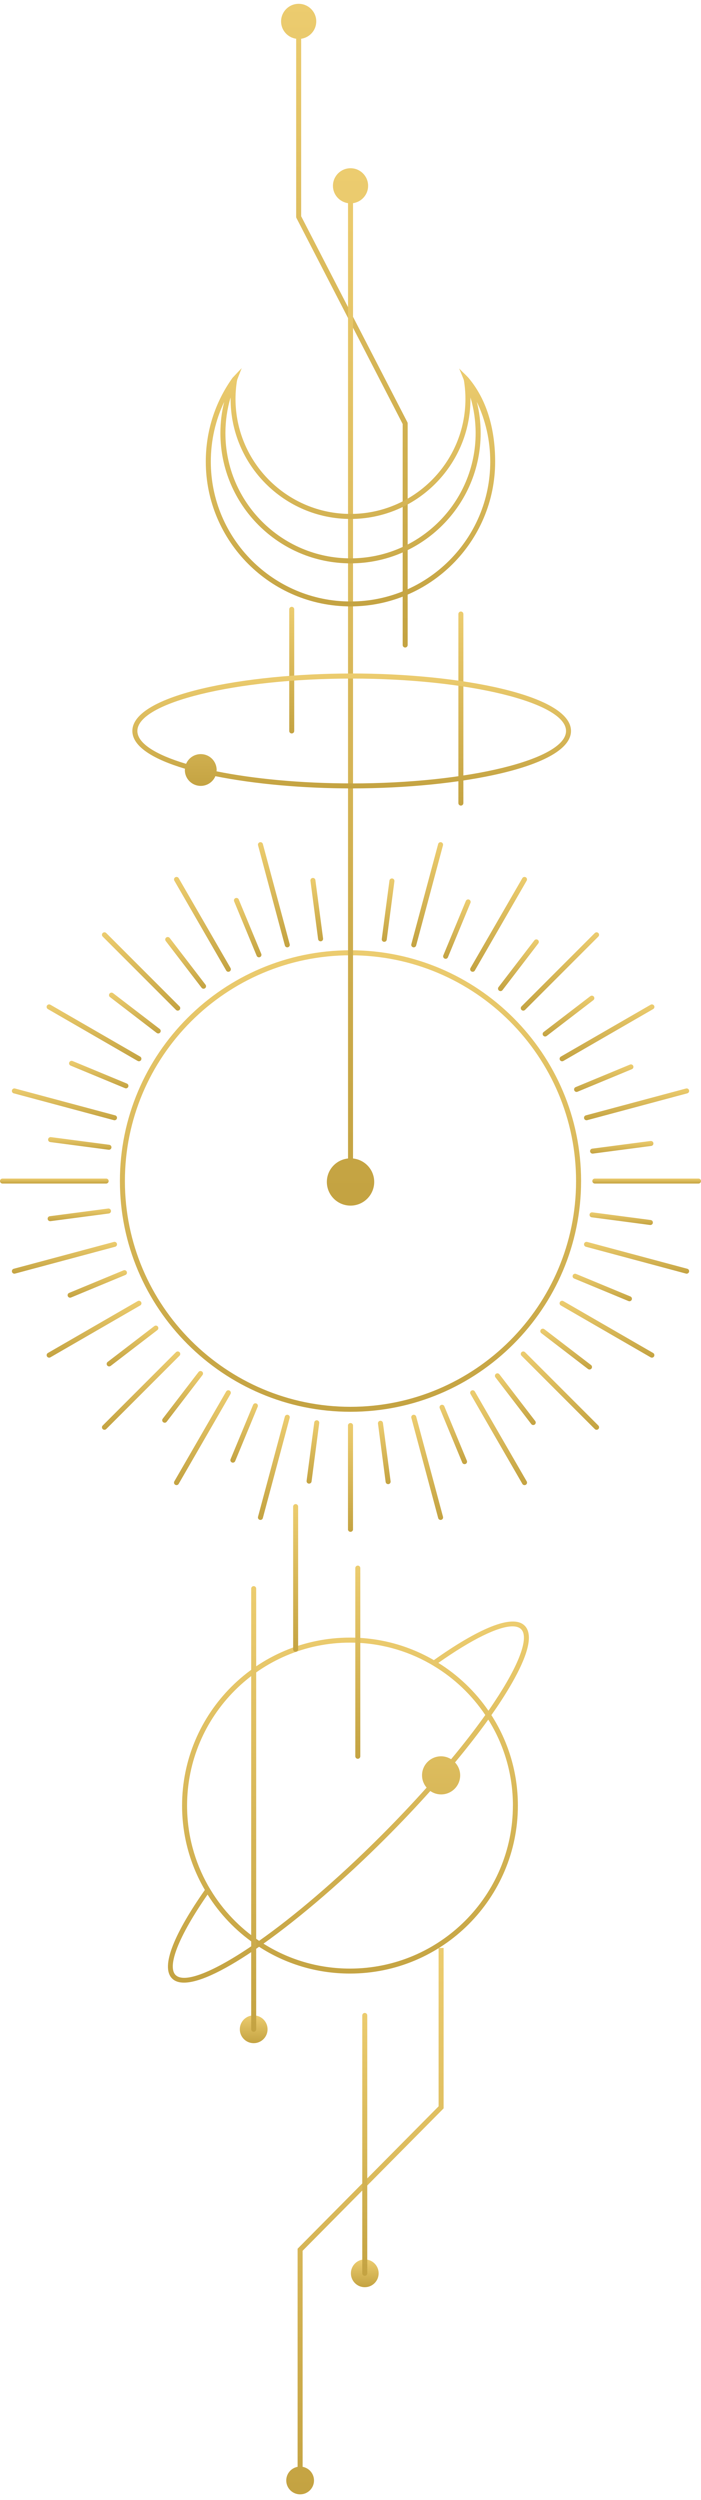 <svg width="121" height="431" viewBox="0 0 121 431" fill="none" xmlns="http://www.w3.org/2000/svg">
<path d="M60.5 243.393C38.552 243.393 20.697 225.546 20.697 203.609C20.697 181.672 38.552 163.825 60.5 163.825C82.448 163.825 100.303 181.672 100.303 203.609C100.303 225.546 82.448 243.393 60.5 243.393ZM60.5 164.693C39.027 164.693 21.56 182.152 21.56 203.614C21.56 225.076 39.027 242.535 60.5 242.535C81.973 242.535 99.435 225.076 99.435 203.614C99.435 182.152 81.968 164.693 60.5 164.693Z" fill="url(#paint0_linear_507_2093)"/>
<path d="M60.5 264.084C60.262 264.084 60.068 263.89 60.068 263.652V245.767C60.068 245.53 60.262 245.336 60.5 245.336C60.738 245.336 60.931 245.53 60.931 245.767V263.652C60.931 263.89 60.738 264.084 60.5 264.084Z" fill="url(#paint1_linear_507_2093)"/>
<path d="M76.052 262.039C75.863 262.039 75.688 261.913 75.635 261.719L71.004 244.444C70.941 244.212 71.076 243.979 71.309 243.916C71.542 243.863 71.775 243.994 71.838 244.221L76.469 261.496C76.532 261.728 76.396 261.961 76.163 262.024C76.125 262.034 76.091 262.039 76.052 262.039Z" fill="url(#paint2_linear_507_2093)"/>
<path d="M90.537 256.038C90.386 256.038 90.241 255.961 90.163 255.82L81.216 240.329C81.095 240.121 81.168 239.859 81.376 239.738C81.58 239.617 81.847 239.69 81.968 239.898L90.915 255.389C91.036 255.597 90.963 255.859 90.755 255.98C90.687 256.019 90.614 256.038 90.537 256.038Z" fill="url(#paint3_linear_507_2093)"/>
<path d="M102.975 246.499C102.864 246.499 102.752 246.456 102.67 246.373L90.018 233.728C89.848 233.558 89.848 233.287 90.018 233.117C90.187 232.947 90.459 232.947 90.629 233.117L103.281 245.763C103.45 245.932 103.45 246.204 103.281 246.373C103.198 246.456 103.087 246.499 102.975 246.499Z" fill="url(#paint4_linear_507_2093)"/>
<path d="M112.523 234.062C112.451 234.062 112.378 234.042 112.305 234.004L96.807 225.061C96.598 224.94 96.53 224.678 96.647 224.47C96.768 224.261 97.03 224.194 97.238 224.31L112.737 233.252C112.945 233.374 113.013 233.635 112.897 233.844C112.819 233.984 112.674 234.062 112.523 234.062Z" fill="url(#paint5_linear_507_2093)"/>
<path d="M118.522 219.585C118.483 219.585 118.449 219.585 118.411 219.57L101.128 214.941C100.895 214.878 100.759 214.641 100.822 214.413C100.885 214.18 101.123 214.045 101.351 214.108L118.634 218.736C118.866 218.799 119.002 219.037 118.939 219.265C118.886 219.459 118.711 219.585 118.522 219.585Z" fill="url(#paint6_linear_507_2093)"/>
<path d="M120.568 204.045H102.675C102.437 204.045 102.243 203.851 102.243 203.614C102.243 203.376 102.437 203.182 102.675 203.182H120.568C120.806 203.182 121 203.376 121 203.614C121 203.851 120.806 204.045 120.568 204.045Z" fill="url(#paint7_linear_507_2093)"/>
<path d="M101.239 193.135C101.05 193.135 100.875 193.009 100.822 192.815C100.759 192.582 100.895 192.35 101.128 192.287L118.411 187.658C118.643 187.595 118.881 187.73 118.939 187.963C119.002 188.196 118.866 188.428 118.634 188.491L101.351 193.12C101.312 193.13 101.278 193.135 101.239 193.135Z" fill="url(#paint8_linear_507_2093)"/>
<path d="M97.025 182.966C96.875 182.966 96.729 182.888 96.651 182.748C96.53 182.539 96.603 182.278 96.811 182.157L112.31 173.214C112.514 173.093 112.78 173.166 112.902 173.374C113.023 173.582 112.95 173.844 112.742 173.965L97.243 182.908C97.175 182.947 97.103 182.966 97.025 182.966Z" fill="url(#paint9_linear_507_2093)"/>
<path d="M90.323 174.236C90.212 174.236 90.1 174.193 90.018 174.11C89.848 173.941 89.848 173.669 90.018 173.5L102.67 160.854C102.839 160.684 103.111 160.684 103.281 160.854C103.45 161.024 103.45 161.295 103.281 161.465L90.629 174.11C90.546 174.193 90.435 174.236 90.323 174.236Z" fill="url(#paint10_linear_507_2093)"/>
<path d="M81.59 167.538C81.517 167.538 81.444 167.519 81.371 167.48C81.163 167.359 81.095 167.097 81.211 166.889L90.158 151.398C90.28 151.189 90.541 151.122 90.75 151.238C90.959 151.359 91.026 151.621 90.91 151.829L81.963 167.32C81.885 167.461 81.74 167.538 81.59 167.538Z" fill="url(#paint11_linear_507_2093)"/>
<path d="M71.416 163.326C71.377 163.326 71.343 163.326 71.304 163.311C71.072 163.248 70.936 163.011 70.999 162.783L75.63 145.509C75.693 145.276 75.931 145.145 76.159 145.203C76.391 145.266 76.527 145.504 76.464 145.732L71.833 163.006C71.78 163.2 71.605 163.326 71.416 163.326Z" fill="url(#paint12_linear_507_2093)"/>
<path d="M49.589 163.326C49.4 163.326 49.225 163.2 49.172 163.006L44.541 145.732C44.478 145.499 44.614 145.266 44.846 145.203C45.079 145.145 45.317 145.276 45.375 145.509L50.006 162.783C50.069 163.016 49.933 163.248 49.7 163.311C49.662 163.321 49.628 163.326 49.589 163.326Z" fill="url(#paint13_linear_507_2093)"/>
<path d="M39.415 167.538C39.265 167.538 39.119 167.461 39.042 167.32L30.095 151.829C29.974 151.621 30.046 151.359 30.255 151.238C30.459 151.122 30.725 151.189 30.846 151.398L39.794 166.889C39.915 167.097 39.842 167.359 39.633 167.48C39.566 167.519 39.493 167.538 39.415 167.538Z" fill="url(#paint14_linear_507_2093)"/>
<path d="M30.682 174.236C30.57 174.236 30.459 174.193 30.376 174.11L17.724 161.465C17.555 161.295 17.555 161.024 17.724 160.854C17.894 160.684 18.166 160.684 18.335 160.854L30.987 173.5C31.157 173.669 31.157 173.941 30.987 174.11C30.905 174.193 30.793 174.236 30.682 174.236Z" fill="url(#paint15_linear_507_2093)"/>
<path d="M23.98 182.966C23.907 182.966 23.834 182.946 23.762 182.908L8.263 173.965C8.055 173.844 7.987 173.582 8.103 173.374C8.224 173.165 8.486 173.097 8.695 173.214L24.193 182.156C24.402 182.277 24.47 182.539 24.353 182.748C24.276 182.888 24.13 182.966 23.98 182.966Z" fill="url(#paint16_linear_507_2093)"/>
<path d="M19.766 193.135C19.727 193.135 19.693 193.135 19.654 193.12L2.371 188.491C2.138 188.428 2.003 188.191 2.066 187.963C2.129 187.73 2.366 187.595 2.594 187.658L19.877 192.287C20.11 192.35 20.246 192.587 20.183 192.815C20.129 193.009 19.955 193.135 19.766 193.135Z" fill="url(#paint17_linear_507_2093)"/>
<path d="M18.326 204.045H0.432C0.194 204.045 0 203.851 0 203.614C0 203.376 0.194 203.182 0.432 203.182H18.326C18.563 203.182 18.757 203.376 18.757 203.614C18.757 203.851 18.563 204.045 18.326 204.045Z" fill="url(#paint18_linear_507_2093)"/>
<path d="M2.483 219.585C2.294 219.585 2.119 219.459 2.066 219.265C2.003 219.032 2.138 218.799 2.371 218.736L19.654 214.108C19.887 214.045 20.12 214.18 20.183 214.413C20.246 214.646 20.11 214.878 19.877 214.941L2.594 219.57C2.555 219.58 2.522 219.585 2.483 219.585Z" fill="url(#paint19_linear_507_2093)"/>
<path d="M8.481 234.062C8.331 234.062 8.186 233.985 8.108 233.844C7.987 233.636 8.06 233.374 8.268 233.253L23.767 224.31C23.97 224.189 24.237 224.262 24.358 224.47C24.479 224.679 24.407 224.94 24.198 225.061L8.7 234.004C8.632 234.043 8.559 234.062 8.481 234.062Z" fill="url(#paint20_linear_507_2093)"/>
<path d="M18.03 246.499C17.918 246.499 17.807 246.456 17.724 246.373C17.555 246.204 17.555 245.932 17.724 245.763L30.376 233.117C30.546 232.947 30.817 232.947 30.987 233.117C31.157 233.287 31.157 233.558 30.987 233.728L18.335 246.373C18.253 246.456 18.141 246.499 18.03 246.499Z" fill="url(#paint21_linear_507_2093)"/>
<path d="M30.468 256.038C30.395 256.038 30.323 256.019 30.25 255.98C30.041 255.859 29.974 255.597 30.09 255.388L39.037 239.898C39.158 239.689 39.42 239.621 39.629 239.738C39.837 239.859 39.905 240.121 39.789 240.329L30.842 255.82C30.764 255.96 30.619 256.038 30.468 256.038Z" fill="url(#paint22_linear_507_2093)"/>
<path d="M44.953 262.039C44.914 262.039 44.88 262.034 44.842 262.024C44.609 261.961 44.473 261.724 44.536 261.496L49.167 244.221C49.23 243.994 49.468 243.863 49.696 243.916C49.929 243.979 50.064 244.217 50.001 244.444L45.37 261.719C45.317 261.913 45.142 262.039 44.953 262.039Z" fill="url(#paint23_linear_507_2093)"/>
<path d="M55.336 162.284C55.122 162.284 54.938 162.124 54.909 161.911L53.585 151.844C53.556 151.606 53.721 151.388 53.958 151.359C54.191 151.325 54.414 151.495 54.443 151.732L55.767 161.799C55.796 162.037 55.631 162.255 55.394 162.284C55.374 162.284 55.355 162.284 55.336 162.284Z" fill="url(#paint24_linear_507_2093)"/>
<path d="M44.701 165.042C44.531 165.042 44.371 164.94 44.303 164.775L40.414 155.396C40.322 155.173 40.429 154.921 40.647 154.834C40.87 154.742 41.117 154.849 41.209 155.067L45.099 164.446C45.191 164.669 45.084 164.921 44.866 165.008C44.812 165.032 44.754 165.042 44.701 165.042Z" fill="url(#paint25_linear_507_2093)"/>
<path d="M35.138 170.461C35.007 170.461 34.881 170.403 34.794 170.291L28.611 162.236C28.465 162.047 28.499 161.775 28.689 161.63C28.878 161.484 29.149 161.518 29.295 161.707L35.477 169.763C35.623 169.952 35.589 170.223 35.4 170.369C35.322 170.427 35.23 170.456 35.138 170.456V170.461Z" fill="url(#paint26_linear_507_2093)"/>
<path d="M27.306 178.167C27.214 178.167 27.122 178.138 27.045 178.08L18.985 171.9C18.796 171.755 18.762 171.483 18.907 171.294C19.053 171.105 19.325 171.071 19.514 171.217L27.573 177.397C27.762 177.542 27.796 177.813 27.651 178.002C27.564 178.114 27.438 178.172 27.306 178.172V178.167Z" fill="url(#paint27_linear_507_2093)"/>
<path d="M21.74 187.634C21.686 187.634 21.628 187.624 21.575 187.6L12.191 183.712C11.973 183.62 11.866 183.368 11.959 183.15C12.051 182.932 12.308 182.825 12.521 182.918L21.904 186.805C22.123 186.897 22.229 187.149 22.137 187.367C22.069 187.532 21.909 187.634 21.74 187.634Z" fill="url(#paint28_linear_507_2093)"/>
<path d="M18.81 198.219C18.81 198.219 18.772 198.219 18.752 198.219L8.68 196.896C8.443 196.867 8.278 196.649 8.307 196.411C8.336 196.174 8.564 196.009 8.792 196.038L18.864 197.361C19.101 197.39 19.266 197.609 19.237 197.846C19.208 198.064 19.024 198.219 18.81 198.219Z" fill="url(#paint29_linear_507_2093)"/>
<path d="M8.651 210.531C8.438 210.531 8.254 210.371 8.225 210.157C8.195 209.92 8.36 209.702 8.598 209.673L18.67 208.349C18.898 208.315 19.126 208.485 19.155 208.723C19.184 208.96 19.019 209.178 18.782 209.207L8.709 210.531C8.709 210.531 8.671 210.531 8.651 210.531Z" fill="url(#paint30_linear_507_2093)"/>
<path d="M12.099 223.723C11.929 223.723 11.769 223.622 11.701 223.457C11.609 223.234 11.716 222.982 11.934 222.895L21.318 219.007C21.541 218.915 21.793 219.022 21.88 219.24C21.972 219.463 21.866 219.715 21.647 219.802L12.264 223.69C12.211 223.714 12.152 223.723 12.099 223.723Z" fill="url(#paint31_linear_507_2093)"/>
<path d="M18.844 235.575C18.713 235.575 18.587 235.516 18.5 235.405C18.355 235.216 18.389 234.944 18.578 234.799L26.637 228.619C26.826 228.474 27.098 228.508 27.243 228.697C27.389 228.886 27.355 229.157 27.166 229.303L19.106 235.482C19.029 235.541 18.936 235.57 18.844 235.57V235.575Z" fill="url(#paint32_linear_507_2093)"/>
<path d="M28.427 245.278C28.334 245.278 28.242 245.249 28.165 245.191C27.976 245.045 27.942 244.774 28.087 244.585L34.27 236.529C34.416 236.34 34.687 236.306 34.876 236.452C35.065 236.597 35.099 236.868 34.954 237.057L28.771 245.113C28.684 245.225 28.558 245.283 28.427 245.283V245.278Z" fill="url(#paint33_linear_507_2093)"/>
<path d="M40.196 252.165C40.143 252.165 40.084 252.156 40.031 252.131C39.813 252.039 39.706 251.787 39.798 251.569L43.688 242.19C43.78 241.972 44.037 241.866 44.25 241.958C44.468 242.05 44.575 242.302 44.483 242.52L40.594 251.899C40.526 252.063 40.366 252.165 40.196 252.165Z" fill="url(#paint34_linear_507_2093)"/>
<path d="M53.352 255.781C53.352 255.781 53.313 255.781 53.294 255.781C53.056 255.752 52.892 255.534 52.921 255.297L54.244 245.23C54.273 244.992 54.501 244.827 54.729 244.856C54.967 244.886 55.132 245.104 55.103 245.341L53.779 255.408C53.75 255.626 53.566 255.781 53.352 255.781Z" fill="url(#paint35_linear_507_2093)"/>
<path d="M66.993 255.868C66.78 255.868 66.596 255.708 66.566 255.495L65.243 245.428C65.213 245.19 65.378 244.972 65.616 244.943C65.854 244.909 66.067 245.079 66.101 245.317L67.425 255.384C67.454 255.621 67.289 255.839 67.051 255.868C67.032 255.868 67.013 255.868 66.993 255.868Z" fill="url(#paint36_linear_507_2093)"/>
<path d="M80.188 252.422C80.018 252.422 79.858 252.321 79.79 252.156L75.901 242.777C75.809 242.559 75.916 242.302 76.134 242.215C76.357 242.123 76.609 242.229 76.697 242.447L80.586 251.826C80.678 252.044 80.571 252.301 80.353 252.388C80.3 252.413 80.242 252.422 80.188 252.422Z" fill="url(#paint37_linear_507_2093)"/>
<path d="M92.045 245.68C91.914 245.68 91.788 245.622 91.701 245.51L85.518 237.455C85.372 237.266 85.406 236.994 85.595 236.849C85.784 236.704 86.056 236.738 86.201 236.927L92.384 244.982C92.53 245.171 92.496 245.443 92.307 245.588C92.229 245.651 92.137 245.675 92.045 245.675V245.68Z" fill="url(#paint38_linear_507_2093)"/>
<path d="M101.753 236.103C101.661 236.103 101.569 236.074 101.491 236.015L93.432 229.836C93.243 229.69 93.209 229.419 93.354 229.23C93.5 229.041 93.771 229.007 93.96 229.152L102.02 235.332C102.209 235.477 102.243 235.749 102.097 235.938C102.01 236.049 101.884 236.107 101.753 236.107V236.103Z" fill="url(#paint39_linear_507_2093)"/>
<path d="M108.649 224.339C108.595 224.339 108.537 224.329 108.484 224.305L99.1 220.418C98.882 220.326 98.775 220.074 98.868 219.856C98.96 219.633 99.212 219.531 99.43 219.623L108.814 223.51C109.032 223.602 109.139 223.854 109.046 224.072C108.978 224.237 108.818 224.339 108.649 224.339Z" fill="url(#paint40_linear_507_2093)"/>
<path d="M112.266 211.19C112.266 211.19 112.228 211.19 112.208 211.19L102.136 209.866C101.899 209.837 101.734 209.619 101.763 209.382C101.792 209.144 102.01 208.979 102.248 209.008L112.32 210.332C112.557 210.361 112.722 210.579 112.693 210.816C112.664 211.034 112.48 211.19 112.266 211.19Z" fill="url(#paint41_linear_507_2093)"/>
<path d="M102.282 198.883C102.068 198.883 101.884 198.723 101.855 198.51C101.826 198.272 101.991 198.054 102.228 198.025L112.3 196.702C112.528 196.673 112.756 196.838 112.785 197.075C112.814 197.313 112.649 197.531 112.412 197.56L102.34 198.883C102.34 198.883 102.301 198.883 102.282 198.883Z" fill="url(#paint42_linear_507_2093)"/>
<path d="M99.522 188.249C99.353 188.249 99.193 188.147 99.125 187.982C99.033 187.759 99.139 187.507 99.358 187.42L108.741 183.533C108.964 183.441 109.216 183.547 109.303 183.765C109.396 183.988 109.289 184.24 109.071 184.328L99.687 188.215C99.634 188.239 99.576 188.249 99.522 188.249Z" fill="url(#paint43_linear_507_2093)"/>
<path d="M94.101 178.695C93.97 178.695 93.844 178.637 93.757 178.526C93.611 178.337 93.645 178.065 93.834 177.92L101.894 171.74C102.083 171.595 102.354 171.629 102.5 171.818C102.645 172.007 102.611 172.278 102.422 172.424L94.363 178.603C94.285 178.662 94.193 178.691 94.101 178.691V178.695Z" fill="url(#paint44_linear_507_2093)"/>
<path d="M86.391 170.868C86.298 170.868 86.206 170.839 86.129 170.78C85.939 170.635 85.906 170.364 86.051 170.175L92.234 162.119C92.379 161.93 92.651 161.896 92.84 162.041C93.029 162.187 93.063 162.458 92.918 162.647L86.735 170.703C86.647 170.814 86.522 170.873 86.391 170.873V170.868Z" fill="url(#paint45_linear_507_2093)"/>
<path d="M76.92 165.299C76.867 165.299 76.808 165.289 76.755 165.265C76.537 165.173 76.43 164.921 76.522 164.703L80.411 155.324C80.504 155.101 80.756 154.999 80.974 155.091C81.192 155.183 81.299 155.435 81.207 155.653L77.317 165.032C77.25 165.197 77.09 165.299 76.92 165.299Z" fill="url(#paint46_linear_507_2093)"/>
<path d="M66.329 162.371C66.329 162.371 66.29 162.371 66.271 162.371C66.033 162.342 65.868 162.124 65.897 161.887L67.221 151.82C67.25 151.582 67.473 151.417 67.706 151.446C67.944 151.475 68.109 151.694 68.08 151.931L66.756 161.998C66.727 162.216 66.542 162.371 66.329 162.371Z" fill="url(#paint47_linear_507_2093)"/>
<path d="M60.5 264.084C60.262 264.084 60.068 263.89 60.068 263.652V245.767C60.068 245.53 60.262 245.336 60.5 245.336C60.738 245.336 60.931 245.53 60.931 245.767V263.652C60.931 263.89 60.738 264.084 60.5 264.084Z" fill="url(#paint48_linear_507_2093)"/>
<path d="M79.553 138.888C79.315 138.888 79.121 138.694 79.121 138.456V105.856C79.121 105.619 79.315 105.425 79.553 105.425C79.79 105.425 79.984 105.619 79.984 105.856V138.456C79.984 138.694 79.79 138.888 79.553 138.888Z" fill="url(#paint49_linear_507_2093)"/>
<path d="M50.355 126.451C50.117 126.451 49.924 126.257 49.924 126.02V105.047C49.924 104.809 50.117 104.615 50.355 104.615C50.593 104.615 50.787 104.809 50.787 105.047V126.02C50.787 126.257 50.593 126.451 50.355 126.451Z" fill="url(#paint50_linear_507_2093)"/>
<path d="M70.32 72.795L51.985 37.282V6.683C53.454 6.47 54.589 5.219 54.589 3.692C54.589 2.015 53.231 0.658 51.553 0.658C49.875 0.658 48.517 2.015 48.517 3.692C48.517 5.219 49.652 6.47 51.121 6.683V37.388C51.121 37.456 51.136 37.524 51.17 37.587L69.505 73.1V111.202C69.505 111.44 69.699 111.634 69.937 111.634C70.174 111.634 70.368 111.44 70.368 111.202V72.994C70.368 72.926 70.354 72.858 70.32 72.795Z" fill="url(#paint51_linear_507_2093)"/>
<path d="M60.937 199.727V35.028C62.406 34.815 63.541 33.564 63.541 32.038C63.541 30.361 62.183 29.003 60.505 29.003C58.827 29.003 57.469 30.361 57.469 32.038C57.469 33.564 58.604 34.815 60.073 35.028V199.722C58.022 199.94 56.417 201.656 56.417 203.764C56.417 206.023 58.25 207.85 60.505 207.85C62.76 207.85 64.593 206.018 64.593 203.764C64.593 201.656 62.988 199.94 60.937 199.722V199.727Z" fill="url(#paint52_linear_507_2093)"/>
<path d="M60.704 116.112C42.097 116.112 22.845 119.815 22.845 126.019C22.845 128.68 26.4 130.881 31.928 132.529C31.923 132.602 31.904 132.674 31.904 132.747C31.904 134.264 33.131 135.49 34.648 135.49C35.788 135.49 36.763 134.797 37.18 133.813C43.974 135.18 52.397 135.922 60.704 135.922C79.315 135.922 98.562 132.219 98.562 126.015C98.562 119.81 79.315 116.107 60.704 116.107V116.112ZM60.704 135.059C51.951 135.059 43.789 134.269 37.374 132.975C37.379 132.897 37.398 132.824 37.398 132.752C37.398 131.235 36.171 130.008 34.653 130.008C33.514 130.008 32.539 130.702 32.122 131.685C26.894 130.125 23.713 128.142 23.713 126.024C23.713 121.124 40.657 116.985 60.709 116.985C80.76 116.985 97.704 121.124 97.704 126.024C97.704 130.924 80.76 135.064 60.709 135.064L60.704 135.059Z" fill="url(#paint53_linear_507_2093)"/>
<path d="M80.853 65.132C80.615 64.851 79.815 64.095 79.815 64.095L79.252 63.523C79.403 63.886 79.553 64.25 79.703 64.614L79.912 65.123C79.999 65.336 80.082 65.53 80.106 65.762C80.13 65.951 80.169 66.135 80.183 66.325C80.285 67.119 80.339 67.939 80.339 68.767C80.339 79.702 71.435 88.601 60.495 88.601C49.555 88.601 40.652 79.702 40.652 68.767C40.652 68.118 40.686 67.478 40.749 66.848C40.768 66.659 40.783 66.475 40.812 66.295C40.86 65.951 40.885 65.617 41.011 65.287C41.093 65.084 41.171 64.88 41.248 64.677L41.704 63.513C41.704 63.513 41.724 63.479 41.724 63.465L41.19 64.017L40.128 65.147C37.112 69.364 35.521 74.356 35.521 79.581C35.521 93.351 46.723 104.543 60.495 104.543C74.267 104.543 85.469 93.346 85.469 79.581C85.469 74.346 84.208 69.082 80.848 65.123L80.853 65.132ZM60.5 89.469C71.915 89.469 81.207 80.182 81.207 68.772V68.515C81.793 70.493 82.099 72.558 82.099 74.676C82.099 86.58 72.41 96.259 60.505 96.259C48.6 96.259 38.911 86.575 38.911 74.676C38.911 72.558 39.212 70.493 39.803 68.515V68.772C39.803 80.182 49.094 89.469 60.51 89.469H60.5ZM60.5 103.694C47.208 103.694 36.389 92.881 36.389 79.595C36.389 75.97 37.185 72.47 38.707 69.272C38.256 71.016 38.043 72.829 38.043 74.671C38.043 87.05 48.12 97.122 60.505 97.122C72.89 97.122 82.967 87.05 82.967 74.671C82.967 72.829 82.749 71.016 82.302 69.272C83.825 72.466 84.621 75.965 84.621 79.595C84.621 92.881 73.802 103.694 60.51 103.694H60.5Z" fill="url(#paint54_linear_507_2093)"/>
<path d="M76.571 363.485V335.828H75.707V363.131L51.369 387.681V425.283C50.254 425.487 49.41 426.461 49.41 427.634C49.41 428.957 50.481 430.028 51.805 430.028C53.129 430.028 54.201 428.957 54.201 427.634C54.201 426.461 53.352 425.487 52.237 425.283V388.035L76.576 363.485H76.571Z" fill="url(#paint55_linear_507_2093)"/>
<path d="M43.789 352.245C45.112 352.245 46.185 351.173 46.185 349.85C46.185 348.528 45.112 347.456 43.789 347.456C42.466 347.456 41.394 348.528 41.394 349.85C41.394 351.173 42.466 352.245 43.789 352.245Z" fill="url(#paint56_linear_507_2093)"/>
<path d="M86.056 293.893C88.621 290.03 91.293 285.314 91.293 282.342C91.293 281.489 91.075 280.777 90.566 280.268C88.447 278.15 82.366 280.908 74.888 286.21C70.625 283.738 65.674 282.323 60.403 282.323C44.425 282.323 31.428 295.313 31.428 311.283C31.428 316.586 32.854 321.554 35.361 325.829C30.245 333.119 27.627 339.018 29.702 341.092C30.197 341.586 30.885 341.809 31.758 341.809C34.576 341.809 39.241 339.434 44.72 335.625C49.24 338.552 54.623 340.244 60.408 340.244C76.386 340.244 89.392 327.254 89.392 311.283C89.392 305.54 87.714 300.184 84.819 295.686C85.251 295.07 85.668 294.479 86.056 293.888V293.893ZM32.292 311.288C32.292 295.793 44.91 283.191 60.403 283.191C65.379 283.191 70.058 284.485 74.117 286.768C74.374 286.913 74.636 287.063 74.893 287.223C78.428 289.346 81.459 292.24 83.767 295.671C82.046 298.09 80.062 300.654 77.865 303.291C77.361 302.976 76.769 302.787 76.134 302.787C74.321 302.787 72.846 304.255 72.846 306.073C72.846 306.882 73.152 307.614 73.637 308.186C71.203 310.901 68.594 313.658 65.854 316.402C57.978 324.268 50.67 330.419 44.725 334.602C41.345 332.324 38.484 329.333 36.37 325.844C36.205 325.587 36.059 325.325 35.904 325.058C33.606 320.992 32.292 316.29 32.292 311.288ZM30.313 340.496C28.81 338.993 30.808 333.86 35.827 326.624C37.936 329.983 40.71 332.886 43.969 335.13C36.84 340.035 31.811 341.979 30.313 340.496ZM88.529 311.288C88.529 326.784 75.911 339.386 60.408 339.386C54.928 339.386 49.803 337.816 45.482 335.087C51.989 330.468 59.535 323.934 66.465 317.008C69.219 314.259 71.833 311.497 74.277 308.773C74.805 309.141 75.451 309.359 76.144 309.359C77.958 309.359 79.432 307.891 79.432 306.073C79.432 305.21 79.092 304.43 78.544 303.843C80.668 301.289 82.594 298.812 84.281 296.462C86.977 300.761 88.534 305.85 88.534 311.293L88.529 311.288ZM75.669 286.68C81.527 282.561 86.046 280.384 88.466 280.384C89.121 280.384 89.625 280.549 89.955 280.879C91.361 282.284 89.635 286.966 85.338 293.413C85.008 293.912 84.664 294.426 84.31 294.935C82.036 291.624 79.092 288.813 75.669 286.685V286.68Z" fill="url(#paint57_linear_507_2093)"/>
<path d="M51.029 284.771C50.792 284.771 50.598 284.577 50.598 284.34V259.737C50.598 259.499 50.792 259.305 51.029 259.305C51.267 259.305 51.461 259.499 51.461 259.737V284.34C51.461 284.577 51.267 284.771 51.029 284.771Z" fill="url(#paint58_linear_507_2093)"/>
<path d="M61.761 303.218C61.523 303.218 61.329 303.024 61.329 302.787V270.341C61.329 270.104 61.523 269.91 61.761 269.91C61.998 269.91 62.193 270.104 62.193 270.341V302.787C62.193 303.024 61.998 303.218 61.761 303.218Z" fill="url(#paint59_linear_507_2093)"/>
<path d="M43.789 350.282C43.552 350.282 43.358 350.088 43.358 349.85V273.88C43.358 273.642 43.552 273.448 43.789 273.448C44.027 273.448 44.221 273.642 44.221 273.88V349.85C44.221 350.088 44.027 350.282 43.789 350.282Z" fill="url(#paint60_linear_507_2093)"/>
<path d="M62.963 394.316C64.287 394.316 65.359 393.244 65.359 391.922C65.359 390.599 64.287 389.527 62.963 389.527C61.64 389.527 60.568 390.599 60.568 391.922C60.568 393.244 61.64 394.316 62.963 394.316Z" fill="url(#paint61_linear_507_2093)"/>
<path d="M62.964 392.353C62.726 392.353 62.532 392.159 62.532 391.922V347.461C62.532 347.223 62.726 347.03 62.964 347.03C63.201 347.03 63.395 347.223 63.395 347.461V391.922C63.395 392.159 63.201 392.353 62.964 392.353Z" fill="url(#paint62_linear_507_2093)"/>
<defs>
<linearGradient id="paint0_linear_507_2093" x1="60.5" y1="163.825" x2="60.5" y2="315.611" gradientUnits="userSpaceOnUse">
<stop stop-color="#ECCC6F"/>
<stop offset="1" stop-color="#9F7D18"/>
</linearGradient>
<linearGradient id="paint1_linear_507_2093" x1="60.5" y1="245.336" x2="60.5" y2="281.1" gradientUnits="userSpaceOnUse">
<stop stop-color="#ECCC6F"/>
<stop offset="1" stop-color="#9F7D18"/>
</linearGradient>
<linearGradient id="paint2_linear_507_2093" x1="73.736" y1="243.904" x2="73.736" y2="278.498" gradientUnits="userSpaceOnUse">
<stop stop-color="#ECCC6F"/>
<stop offset="1" stop-color="#9F7D18"/>
</linearGradient>
<linearGradient id="paint3_linear_507_2093" x1="86.066" y1="239.679" x2="86.066" y2="270.886" gradientUnits="userSpaceOnUse">
<stop stop-color="#ECCC6F"/>
<stop offset="1" stop-color="#9F7D18"/>
</linearGradient>
<linearGradient id="paint4_linear_507_2093" x1="96.649" y1="232.99" x2="96.649" y2="258.761" gradientUnits="userSpaceOnUse">
<stop stop-color="#ECCC6F"/>
<stop offset="1" stop-color="#9F7D18"/>
</linearGradient>
<linearGradient id="paint5_linear_507_2093" x1="104.772" y1="224.253" x2="104.772" y2="242.964" gradientUnits="userSpaceOnUse">
<stop stop-color="#ECCC6F"/>
<stop offset="1" stop-color="#9F7D18"/>
</linearGradient>
<linearGradient id="paint6_linear_507_2093" x1="109.881" y1="214.092" x2="109.881" y2="224.57" gradientUnits="userSpaceOnUse">
<stop stop-color="#ECCC6F"/>
<stop offset="1" stop-color="#9F7D18"/>
</linearGradient>
<linearGradient id="paint7_linear_507_2093" x1="111.621" y1="203.182" x2="111.621" y2="204.828" gradientUnits="userSpaceOnUse">
<stop stop-color="#ECCC6F"/>
<stop offset="1" stop-color="#9F7D18"/>
</linearGradient>
<linearGradient id="paint8_linear_507_2093" x1="109.881" y1="187.642" x2="109.881" y2="198.12" gradientUnits="userSpaceOnUse">
<stop stop-color="#ECCC6F"/>
<stop offset="1" stop-color="#9F7D18"/>
</linearGradient>
<linearGradient id="paint9_linear_507_2093" x1="104.777" y1="173.155" x2="104.777" y2="191.871" gradientUnits="userSpaceOnUse">
<stop stop-color="#ECCC6F"/>
<stop offset="1" stop-color="#9F7D18"/>
</linearGradient>
<linearGradient id="paint10_linear_507_2093" x1="96.649" y1="160.727" x2="96.649" y2="186.498" gradientUnits="userSpaceOnUse">
<stop stop-color="#ECCC6F"/>
<stop offset="1" stop-color="#9F7D18"/>
</linearGradient>
<linearGradient id="paint11_linear_507_2093" x1="86.061" y1="151.181" x2="86.061" y2="182.384" gradientUnits="userSpaceOnUse">
<stop stop-color="#ECCC6F"/>
<stop offset="1" stop-color="#9F7D18"/>
</linearGradient>
<linearGradient id="paint12_linear_507_2093" x1="73.731" y1="145.19" x2="73.731" y2="179.787" gradientUnits="userSpaceOnUse">
<stop stop-color="#ECCC6F"/>
<stop offset="1" stop-color="#9F7D18"/>
</linearGradient>
<linearGradient id="paint13_linear_507_2093" x1="47.273" y1="145.19" x2="47.273" y2="179.787" gradientUnits="userSpaceOnUse">
<stop stop-color="#ECCC6F"/>
<stop offset="1" stop-color="#9F7D18"/>
</linearGradient>
<linearGradient id="paint14_linear_507_2093" x1="34.944" y1="151.181" x2="34.944" y2="182.384" gradientUnits="userSpaceOnUse">
<stop stop-color="#ECCC6F"/>
<stop offset="1" stop-color="#9F7D18"/>
</linearGradient>
<linearGradient id="paint15_linear_507_2093" x1="24.356" y1="160.727" x2="24.356" y2="186.498" gradientUnits="userSpaceOnUse">
<stop stop-color="#ECCC6F"/>
<stop offset="1" stop-color="#9F7D18"/>
</linearGradient>
<linearGradient id="paint16_linear_507_2093" x1="16.228" y1="173.157" x2="16.228" y2="191.868" gradientUnits="userSpaceOnUse">
<stop stop-color="#ECCC6F"/>
<stop offset="1" stop-color="#9F7D18"/>
</linearGradient>
<linearGradient id="paint17_linear_507_2093" x1="11.124" y1="187.642" x2="11.124" y2="198.12" gradientUnits="userSpaceOnUse">
<stop stop-color="#ECCC6F"/>
<stop offset="1" stop-color="#9F7D18"/>
</linearGradient>
<linearGradient id="paint18_linear_507_2093" x1="9.379" y1="203.182" x2="9.379" y2="204.828" gradientUnits="userSpaceOnUse">
<stop stop-color="#ECCC6F"/>
<stop offset="1" stop-color="#9F7D18"/>
</linearGradient>
<linearGradient id="paint19_linear_507_2093" x1="11.124" y1="214.092" x2="11.124" y2="224.57" gradientUnits="userSpaceOnUse">
<stop stop-color="#ECCC6F"/>
<stop offset="1" stop-color="#9F7D18"/>
</linearGradient>
<linearGradient id="paint20_linear_507_2093" x1="16.233" y1="224.251" x2="16.233" y2="242.967" gradientUnits="userSpaceOnUse">
<stop stop-color="#ECCC6F"/>
<stop offset="1" stop-color="#9F7D18"/>
</linearGradient>
<linearGradient id="paint21_linear_507_2093" x1="24.356" y1="232.99" x2="24.356" y2="258.761" gradientUnits="userSpaceOnUse">
<stop stop-color="#ECCC6F"/>
<stop offset="1" stop-color="#9F7D18"/>
</linearGradient>
<linearGradient id="paint22_linear_507_2093" x1="34.939" y1="239.681" x2="34.939" y2="270.884" gradientUnits="userSpaceOnUse">
<stop stop-color="#ECCC6F"/>
<stop offset="1" stop-color="#9F7D18"/>
</linearGradient>
<linearGradient id="paint23_linear_507_2093" x1="47.269" y1="243.904" x2="47.269" y2="278.498" gradientUnits="userSpaceOnUse">
<stop stop-color="#ECCC6F"/>
<stop offset="1" stop-color="#9F7D18"/>
</linearGradient>
<linearGradient id="paint24_linear_507_2093" x1="54.676" y1="151.355" x2="54.676" y2="172.204" gradientUnits="userSpaceOnUse">
<stop stop-color="#ECCC6F"/>
<stop offset="1" stop-color="#9F7D18"/>
</linearGradient>
<linearGradient id="paint25_linear_507_2093" x1="42.756" y1="154.801" x2="42.756" y2="174.337" gradientUnits="userSpaceOnUse">
<stop stop-color="#ECCC6F"/>
<stop offset="1" stop-color="#9F7D18"/>
</linearGradient>
<linearGradient id="paint26_linear_507_2093" x1="32.044" y1="161.54" x2="32.044" y2="178.558" gradientUnits="userSpaceOnUse">
<stop stop-color="#ECCC6F"/>
<stop offset="1" stop-color="#9F7D18"/>
</linearGradient>
<linearGradient id="paint27_linear_507_2093" x1="23.279" y1="171.127" x2="23.279" y2="184.567" gradientUnits="userSpaceOnUse">
<stop stop-color="#ECCC6F"/>
<stop offset="1" stop-color="#9F7D18"/>
</linearGradient>
<linearGradient id="paint28_linear_507_2093" x1="17.048" y1="182.884" x2="17.048" y2="191.944" gradientUnits="userSpaceOnUse">
<stop stop-color="#ECCC6F"/>
<stop offset="1" stop-color="#9F7D18"/>
</linearGradient>
<linearGradient id="paint29_linear_507_2093" x1="13.772" y1="196.035" x2="13.772" y2="200.202" gradientUnits="userSpaceOnUse">
<stop stop-color="#ECCC6F"/>
<stop offset="1" stop-color="#9F7D18"/>
</linearGradient>
<linearGradient id="paint30_linear_507_2093" x1="13.69" y1="208.345" x2="13.69" y2="212.514" gradientUnits="userSpaceOnUse">
<stop stop-color="#ECCC6F"/>
<stop offset="1" stop-color="#9F7D18"/>
</linearGradient>
<linearGradient id="paint31_linear_507_2093" x1="16.791" y1="218.974" x2="16.791" y2="228.034" gradientUnits="userSpaceOnUse">
<stop stop-color="#ECCC6F"/>
<stop offset="1" stop-color="#9F7D18"/>
</linearGradient>
<linearGradient id="paint32_linear_507_2093" x1="22.872" y1="228.529" x2="22.872" y2="241.969" gradientUnits="userSpaceOnUse">
<stop stop-color="#ECCC6F"/>
<stop offset="1" stop-color="#9F7D18"/>
</linearGradient>
<linearGradient id="paint33_linear_507_2093" x1="31.52" y1="236.361" x2="31.52" y2="253.38" gradientUnits="userSpaceOnUse">
<stop stop-color="#ECCC6F"/>
<stop offset="1" stop-color="#9F7D18"/>
</linearGradient>
<linearGradient id="paint34_linear_507_2093" x1="42.141" y1="241.924" x2="42.141" y2="261.46" gradientUnits="userSpaceOnUse">
<stop stop-color="#ECCC6F"/>
<stop offset="1" stop-color="#9F7D18"/>
</linearGradient>
<linearGradient id="paint35_linear_507_2093" x1="54.012" y1="244.853" x2="54.012" y2="265.7" gradientUnits="userSpaceOnUse">
<stop stop-color="#ECCC6F"/>
<stop offset="1" stop-color="#9F7D18"/>
</linearGradient>
<linearGradient id="paint36_linear_507_2093" x1="66.334" y1="244.939" x2="66.334" y2="265.788" gradientUnits="userSpaceOnUse">
<stop stop-color="#ECCC6F"/>
<stop offset="1" stop-color="#9F7D18"/>
</linearGradient>
<linearGradient id="paint37_linear_507_2093" x1="78.244" y1="242.182" x2="78.244" y2="261.717" gradientUnits="userSpaceOnUse">
<stop stop-color="#ECCC6F"/>
<stop offset="1" stop-color="#9F7D18"/>
</linearGradient>
<linearGradient id="paint38_linear_507_2093" x1="88.951" y1="236.759" x2="88.951" y2="253.777" gradientUnits="userSpaceOnUse">
<stop stop-color="#ECCC6F"/>
<stop offset="1" stop-color="#9F7D18"/>
</linearGradient>
<linearGradient id="paint39_linear_507_2093" x1="97.726" y1="229.062" x2="97.726" y2="242.502" gradientUnits="userSpaceOnUse">
<stop stop-color="#ECCC6F"/>
<stop offset="1" stop-color="#9F7D18"/>
</linearGradient>
<linearGradient id="paint40_linear_507_2093" x1="103.957" y1="219.589" x2="103.957" y2="228.65" gradientUnits="userSpaceOnUse">
<stop stop-color="#ECCC6F"/>
<stop offset="1" stop-color="#9F7D18"/>
</linearGradient>
<linearGradient id="paint41_linear_507_2093" x1="107.228" y1="209.005" x2="107.228" y2="213.172" gradientUnits="userSpaceOnUse">
<stop stop-color="#ECCC6F"/>
<stop offset="1" stop-color="#9F7D18"/>
</linearGradient>
<linearGradient id="paint42_linear_507_2093" x1="107.32" y1="196.698" x2="107.32" y2="200.866" gradientUnits="userSpaceOnUse">
<stop stop-color="#ECCC6F"/>
<stop offset="1" stop-color="#9F7D18"/>
</linearGradient>
<linearGradient id="paint43_linear_507_2093" x1="104.214" y1="183.5" x2="104.214" y2="192.559" gradientUnits="userSpaceOnUse">
<stop stop-color="#ECCC6F"/>
<stop offset="1" stop-color="#9F7D18"/>
</linearGradient>
<linearGradient id="paint44_linear_507_2093" x1="98.128" y1="171.65" x2="98.128" y2="185.09" gradientUnits="userSpaceOnUse">
<stop stop-color="#ECCC6F"/>
<stop offset="1" stop-color="#9F7D18"/>
</linearGradient>
<linearGradient id="paint45_linear_507_2093" x1="89.484" y1="161.951" x2="89.484" y2="178.97" gradientUnits="userSpaceOnUse">
<stop stop-color="#ECCC6F"/>
<stop offset="1" stop-color="#9F7D18"/>
</linearGradient>
<linearGradient id="paint46_linear_507_2093" x1="78.864" y1="155.057" x2="78.864" y2="174.594" gradientUnits="userSpaceOnUse">
<stop stop-color="#ECCC6F"/>
<stop offset="1" stop-color="#9F7D18"/>
</linearGradient>
<linearGradient id="paint47_linear_507_2093" x1="66.989" y1="151.443" x2="66.989" y2="172.29" gradientUnits="userSpaceOnUse">
<stop stop-color="#ECCC6F"/>
<stop offset="1" stop-color="#9F7D18"/>
</linearGradient>
<linearGradient id="paint48_linear_507_2093" x1="60.5" y1="245.336" x2="60.5" y2="281.1" gradientUnits="userSpaceOnUse">
<stop stop-color="#ECCC6F"/>
<stop offset="1" stop-color="#9F7D18"/>
</linearGradient>
<linearGradient id="paint49_linear_507_2093" x1="79.553" y1="105.425" x2="79.553" y2="169.26" gradientUnits="userSpaceOnUse">
<stop stop-color="#ECCC6F"/>
<stop offset="1" stop-color="#9F7D18"/>
</linearGradient>
<linearGradient id="paint50_linear_507_2093" x1="50.355" y1="104.615" x2="50.355" y2="146.269" gradientUnits="userSpaceOnUse">
<stop stop-color="#ECCC6F"/>
<stop offset="1" stop-color="#9F7D18"/>
</linearGradient>
<linearGradient id="paint51_linear_507_2093" x1="59.443" y1="0.658" x2="59.443" y2="212.359" gradientUnits="userSpaceOnUse">
<stop stop-color="#ECCC6F"/>
<stop offset="1" stop-color="#9F7D18"/>
</linearGradient>
<linearGradient id="paint52_linear_507_2093" x1="60.505" y1="29.003" x2="60.505" y2="370.178" gradientUnits="userSpaceOnUse">
<stop stop-color="#ECCC6F"/>
<stop offset="1" stop-color="#9F7D18"/>
</linearGradient>
<linearGradient id="paint53_linear_507_2093" x1="60.704" y1="116.107" x2="60.704" y2="153.906" gradientUnits="userSpaceOnUse">
<stop stop-color="#ECCC6F"/>
<stop offset="1" stop-color="#9F7D18"/>
</linearGradient>
<linearGradient id="paint54_linear_507_2093" x1="60.495" y1="63.465" x2="60.495" y2="141.826" gradientUnits="userSpaceOnUse">
<stop stop-color="#ECCC6F"/>
<stop offset="1" stop-color="#9F7D18"/>
</linearGradient>
<linearGradient id="paint55_linear_507_2093" x1="62.993" y1="335.828" x2="62.993" y2="515.528" gradientUnits="userSpaceOnUse">
<stop stop-color="#ECCC6F"/>
<stop offset="1" stop-color="#9F7D18"/>
</linearGradient>
<linearGradient id="paint56_linear_507_2093" x1="43.789" y1="347.456" x2="43.789" y2="356.591" gradientUnits="userSpaceOnUse">
<stop stop-color="#ECCC6F"/>
<stop offset="1" stop-color="#9F7D18"/>
</linearGradient>
<linearGradient id="paint57_linear_507_2093" x1="60.141" y1="279.552" x2="60.141" y2="398.316" gradientUnits="userSpaceOnUse">
<stop stop-color="#ECCC6F"/>
<stop offset="1" stop-color="#9F7D18"/>
</linearGradient>
<linearGradient id="paint58_linear_507_2093" x1="51.029" y1="259.305" x2="51.029" y2="307.885" gradientUnits="userSpaceOnUse">
<stop stop-color="#ECCC6F"/>
<stop offset="1" stop-color="#9F7D18"/>
</linearGradient>
<linearGradient id="paint59_linear_507_2093" x1="61.761" y1="269.91" x2="61.761" y2="333.45" gradientUnits="userSpaceOnUse">
<stop stop-color="#ECCC6F"/>
<stop offset="1" stop-color="#9F7D18"/>
</linearGradient>
<linearGradient id="paint60_linear_507_2093" x1="43.789" y1="273.448" x2="43.789" y2="420.019" gradientUnits="userSpaceOnUse">
<stop stop-color="#ECCC6F"/>
<stop offset="1" stop-color="#9F7D18"/>
</linearGradient>
<linearGradient id="paint61_linear_507_2093" x1="62.963" y1="389.527" x2="62.963" y2="398.663" gradientUnits="userSpaceOnUse">
<stop stop-color="#ECCC6F"/>
<stop offset="1" stop-color="#9F7D18"/>
</linearGradient>
<linearGradient id="paint62_linear_507_2093" x1="62.964" y1="347.03" x2="62.964" y2="433.49" gradientUnits="userSpaceOnUse">
<stop stop-color="#ECCC6F"/>
<stop offset="1" stop-color="#9F7D18"/>
</linearGradient>
</defs>
</svg>

